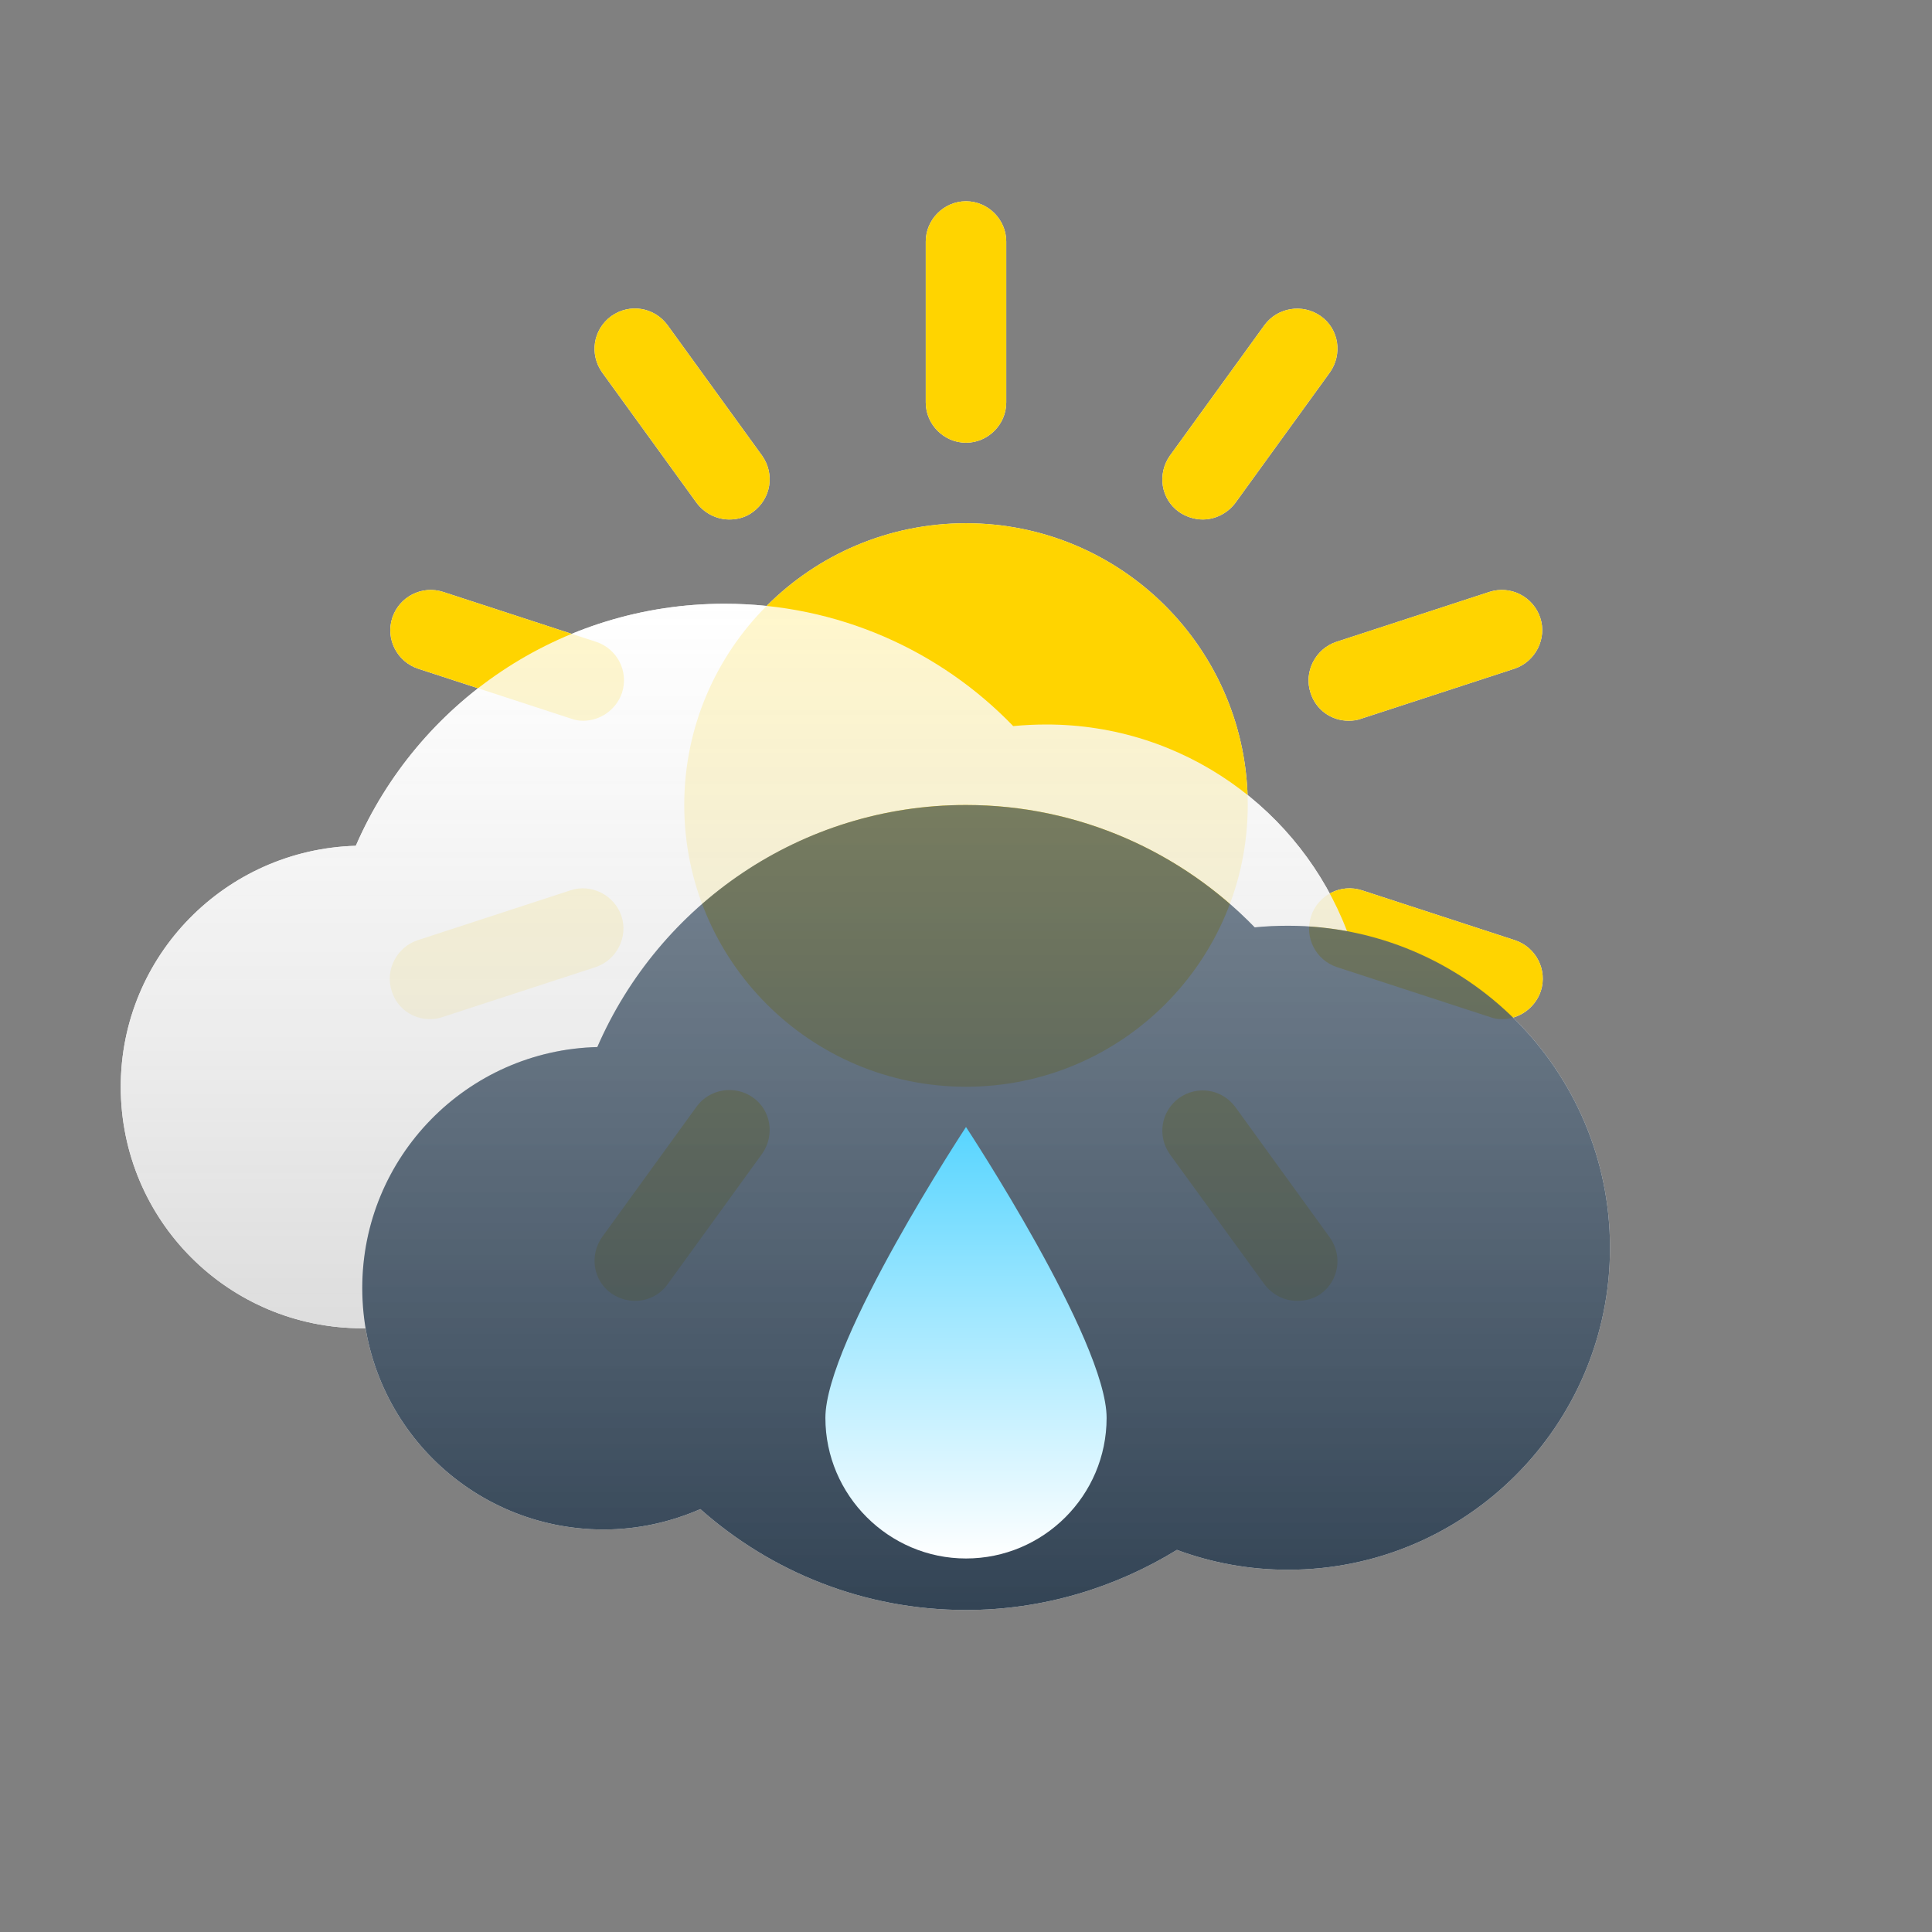 <?xml version="1.0" encoding="utf-8"?>
<!-- Generator: Adobe Illustrator 19.1.0, SVG Export Plug-In . SVG Version: 6.00 Build 0)  -->
<svg version="1.1" id="picto" xmlns="http://www.w3.org/2000/svg" xmlns:xlink="http://www.w3.org/1999/xlink" x="0px" y="0px"
	 width="50px" height="50px" viewBox="0 0 360 360" enable-background="new 0 0 360 360" xml:space="preserve">
<rect x="0" y="0" width="360" height="360" fill="#808080" stroke="none"/>
<g id="picto">
	<g>
		<g>
			<g id="_x35__28_">
				<g id="_x35__30_">
					<g>
						<circle fill="#FFFFFF" cx="180" cy="150" r="52.5"/>
						<path fill="#FFFFFF" d="M180,82.5c-4.1,0-7.5-3.4-7.5-7.5V45c0-4.1,3.4-7.5,7.5-7.5s7.5,3.4,7.5,7.5v30
							C187.5,79.1,184.1,82.5,180,82.5z"/>
						<path fill="#FFFFFF" d="M180,262.5c-4.1,0-7.5-3.4-7.5-7.5v-30c0-4.1,3.4-7.5,7.5-7.5s7.5,3.4,7.5,7.5v30
							C187.5,259.1,184.1,262.5,180,262.5z"/>
						<path fill="#FFFFFF" d="M135.9,96.8c-2.3,0-4.6-1.1-6.1-3.1l-17.6-24.3c-2.4-3.4-1.7-8,1.7-10.5c3.4-2.4,8-1.7,10.5,1.7
							L142,84.9c2.4,3.4,1.7,8-1.7,10.5C139,96.4,137.4,96.8,135.9,96.8z"/>
						<path fill="#FFFFFF" d="M241.7,242.4c-2.3,0-4.6-1.1-6.1-3.1L218,215.1c-2.4-3.4-1.7-8,1.7-10.5c3.4-2.4,8-1.7,10.5,1.7
							l17.6,24.3c2.4,3.4,1.7,8-1.7,10.5C244.8,242,243.3,242.4,241.7,242.4z"/>
						<path fill="#FFFFFF" d="M108.7,134.3c-0.8,0-1.5-0.1-2.3-0.4l-28.5-9.3c-3.9-1.3-6.1-5.5-4.8-9.5c1.3-3.9,5.5-6.1,9.5-4.8
							l28.5,9.3c3.9,1.3,6.1,5.5,4.8,9.5C114.8,132.3,111.8,134.3,108.7,134.3z"/>
						<path fill="#FFFFFF" d="M279.9,189.9c-0.8,0-1.5-0.1-2.3-0.4l-28.5-9.3c-3.9-1.3-6.1-5.5-4.8-9.5c1.3-3.9,5.5-6.1,9.5-4.8
							l28.5,9.3c3.9,1.3,6.1,5.5,4.8,9.5C286,187.9,283,189.9,279.9,189.9z"/>
						<path fill="#FFFFFF" d="M80.1,189.9c-3.2,0-6.1-2-7.1-5.2c-1.3-3.9,0.9-8.2,4.8-9.5l28.5-9.3c3.9-1.3,8.2,0.9,9.5,4.8
							c1.3,3.9-0.9,8.2-4.8,9.5l-28.5,9.3C81.7,189.8,80.9,189.9,80.1,189.9z"/>
						<path fill="#FFFFFF" d="M251.3,134.3c-3.2,0-6.1-2-7.1-5.2c-1.3-3.9,0.9-8.2,4.8-9.5l28.5-9.3c4-1.3,8.2,0.9,9.5,4.8
							c1.3,3.9-0.9,8.2-4.8,9.5l-28.5,9.3C252.9,134.2,252.1,134.3,251.3,134.3z"/>
						<path fill="#FFFFFF" d="M118.3,242.4c-1.5,0-3.1-0.5-4.4-1.4c-3.4-2.4-4.1-7.1-1.7-10.5l17.6-24.3c2.4-3.3,7.1-4.1,10.5-1.7
							c3.4,2.4,4.1,7.1,1.7,10.5l-17.6,24.3C122.9,241.4,120.6,242.4,118.3,242.4z"/>
						<path fill="#FFFFFF" d="M224.1,96.8c-1.5,0-3.1-0.5-4.4-1.4c-3.4-2.4-4.1-7.1-1.7-10.5l17.6-24.3c2.4-3.3,7.1-4.1,10.5-1.7
							c3.4,2.4,4.1,7.1,1.7,10.5l-17.6,24.3C228.7,95.7,226.4,96.8,224.1,96.8z"/>
					</g>
					<path fill="#FFFFFF" d="M111.3,195.1c11.6-26.5,38-45.1,68.7-45.1c21.1,0,40.2,8.8,53.8,22.8c2-0.2,4.1-0.3,6.2-0.3
						c3.8,0,7.4,0.4,11,1c-8.6-22.5-30.4-38.5-56-38.5c-2.1,0-4.2,0.1-6.2,0.3c-13.6-14.1-32.7-22.8-53.8-22.8
						c-30.8,0-57.2,18.6-68.7,45.1c-24.3,0.7-43.8,20.5-43.8,44.9c0,24.9,20.1,45,45,45c0.2,0,0.4,0,0.7,0c-0.4-2.4-0.7-4.9-0.7-7.5
						C67.5,215.6,87,195.7,111.3,195.1z"/>
					<path fill="#FFFFFF" d="M240,172.5c-2.1,0-4.2,0.1-6.2,0.3C220.2,158.8,201.1,150,180,150c-30.8,0-57.2,18.6-68.7,45.1
						C87,195.7,67.5,215.6,67.5,240c0,24.9,20.1,45,45,45c6.4,0,12.5-1.4,18-3.8C143.7,292.9,161,300,180,300
						c14.4,0,27.9-4.2,39.3-11.2c6.5,2.4,13.4,3.7,20.7,3.7c33.1,0,60-26.9,60-60S273.1,172.5,240,172.5z"/>
					<path fill="#FFFFFF" d="M206.2,264.2c0,14.5-11.8,26.2-26.2,26.2s-26.2-11.8-26.2-26.2S180,210,180,210
						S206.2,249.8,206.2,264.2z"/>
				</g>
				<g id="_x35__29_">
					<g>
						<circle fill="#FFD400" cx="180" cy="150" r="52.5"/>
						<path fill="#FFD400" d="M180,82.5c-4.1,0-7.5-3.4-7.5-7.5V45c0-4.1,3.4-7.5,7.5-7.5s7.5,3.4,7.5,7.5v30
							C187.5,79.1,184.1,82.5,180,82.5z"/>
						<path fill="#FFD400" d="M180,262.5c-4.1,0-7.5-3.4-7.5-7.5v-30c0-4.1,3.4-7.5,7.5-7.5s7.5,3.4,7.5,7.5v30
							C187.5,259.1,184.1,262.5,180,262.5z"/>
						<path fill="#FFD400" d="M135.9,96.8c-2.3,0-4.6-1.1-6.1-3.1l-17.6-24.3c-2.4-3.4-1.7-8,1.7-10.5c3.4-2.4,8-1.7,10.5,1.7
							L142,84.9c2.4,3.4,1.7,8-1.7,10.5C139,96.4,137.4,96.8,135.9,96.8z"/>
						<path fill="#FFD400" d="M241.7,242.4c-2.3,0-4.6-1.1-6.1-3.1L218,215.1c-2.4-3.4-1.7-8,1.7-10.5c3.4-2.4,8-1.7,10.5,1.7
							l17.6,24.3c2.4,3.4,1.7,8-1.7,10.5C244.8,242,243.3,242.4,241.7,242.4z"/>
						<path fill="#FFD400" d="M108.7,134.3c-0.8,0-1.5-0.1-2.3-0.4l-28.5-9.3c-3.9-1.3-6.1-5.5-4.8-9.5c1.3-3.9,5.5-6.1,9.5-4.8
							l28.5,9.3c3.9,1.3,6.1,5.5,4.8,9.5C114.8,132.3,111.8,134.3,108.7,134.3z"/>
						<path fill="#FFD400" d="M279.9,189.9c-0.8,0-1.5-0.1-2.3-0.4l-28.5-9.3c-3.9-1.3-6.1-5.5-4.8-9.5c1.3-3.9,5.5-6.1,9.5-4.8
							l28.5,9.3c3.9,1.3,6.1,5.5,4.8,9.5C286,187.9,283,189.9,279.9,189.9z"/>
						<path fill="#FFD400" d="M80.1,189.9c-3.2,0-6.1-2-7.1-5.2c-1.3-3.9,0.9-8.2,4.8-9.5l28.5-9.3c3.9-1.3,8.2,0.9,9.5,4.8
							c1.3,3.9-0.9,8.2-4.8,9.5l-28.5,9.3C81.7,189.8,80.9,189.9,80.1,189.9z"/>
						<path fill="#FFD400" d="M251.3,134.3c-3.2,0-6.1-2-7.1-5.2c-1.3-3.9,0.9-8.2,4.8-9.5l28.5-9.3c4-1.3,8.2,0.9,9.5,4.8
							c1.3,3.9-0.9,8.2-4.8,9.5l-28.5,9.3C252.9,134.2,252.1,134.3,251.3,134.3z"/>
						<path fill="#FFD400" d="M118.3,242.4c-1.5,0-3.1-0.5-4.4-1.4c-3.4-2.4-4.1-7.1-1.7-10.5l17.6-24.3c2.4-3.3,7.1-4.1,10.5-1.7
							c3.4,2.4,4.1,7.1,1.7,10.5l-17.6,24.3C122.9,241.4,120.6,242.4,118.3,242.4z"/>
						<path fill="#FFD400" d="M224.1,96.8c-1.5,0-3.1-0.5-4.4-1.4c-3.4-2.4-4.1-7.1-1.7-10.5l17.6-24.3c2.4-3.3,7.1-4.1,10.5-1.7
							c3.4,2.4,4.1,7.1,1.7,10.5l-17.6,24.3C228.7,95.7,226.4,96.8,224.1,96.8z"/>
					</g>
					<linearGradient id="SVGID_1_" gradientUnits="userSpaceOnUse" x1="136.741" y1="247.5" x2="136.741" y2="112.5">
						<stop  offset="0" style="stop-color:#DDDDDD"/>
						<stop  offset="1" style="stop-color:#FFFFFF;stop-opacity:0.8"/>
					</linearGradient>
					<path fill="url(#SVGID_1_)" d="M111.3,195.1c11.6-26.5,38-45.1,68.7-45.1c21.1,0,40.2,8.8,53.8,22.8c2-0.2,4.1-0.3,6.2-0.3
						c3.8,0,7.4,0.4,11,1c-8.6-22.5-30.4-38.5-56-38.5c-2.1,0-4.2,0.1-6.2,0.3c-13.6-14.1-32.7-22.8-53.8-22.8
						c-30.8,0-57.2,18.6-68.7,45.1c-24.3,0.7-43.8,20.5-43.8,44.9c0,24.9,20.1,45,45,45c0.2,0,0.4,0,0.7,0c-0.4-2.4-0.7-4.9-0.7-7.5
						C67.5,215.6,87,195.7,111.3,195.1z"/>
					<linearGradient id="SVGID_2_" gradientUnits="userSpaceOnUse" x1="183.75" y1="300" x2="183.75" y2="150">
						<stop  offset="0" style="stop-color:#334455"/>
						<stop  offset="1" style="stop-color:#556677;stop-opacity:0.8"/>
					</linearGradient>
					<path fill="url(#SVGID_2_)" d="M240,172.5c-2.1,0-4.2,0.1-6.2,0.3C220.2,158.8,201.1,150,180,150c-30.8,0-57.2,18.6-68.7,45.1
						C87,195.7,67.5,215.6,67.5,240c0,24.9,20.1,45,45,45c6.4,0,12.5-1.4,18-3.8C143.7,292.9,161,300,180,300
						c14.4,0,27.9-4.2,39.3-11.2c6.5,2.4,13.4,3.7,20.7,3.7c33.1,0,60-26.9,60-60S273.1,172.5,240,172.5z"/>
					<linearGradient id="SVGID_3_" gradientUnits="userSpaceOnUse" x1="180" y1="290.5" x2="180" y2="210">
						<stop  offset="0" style="stop-color:#FFFFFF"/>
						<stop  offset="1" style="stop-color:#58D5FF"/>
					</linearGradient>
					<path fill="url(#SVGID_3_)" d="M206.2,264.2c0,14.5-11.8,26.2-26.2,26.2s-26.2-11.8-26.2-26.2S180,210,180,210
						S206.2,249.8,206.2,264.2z"/>
				</g>
			</g>
		</g>
	</g>
</g>
</svg>
